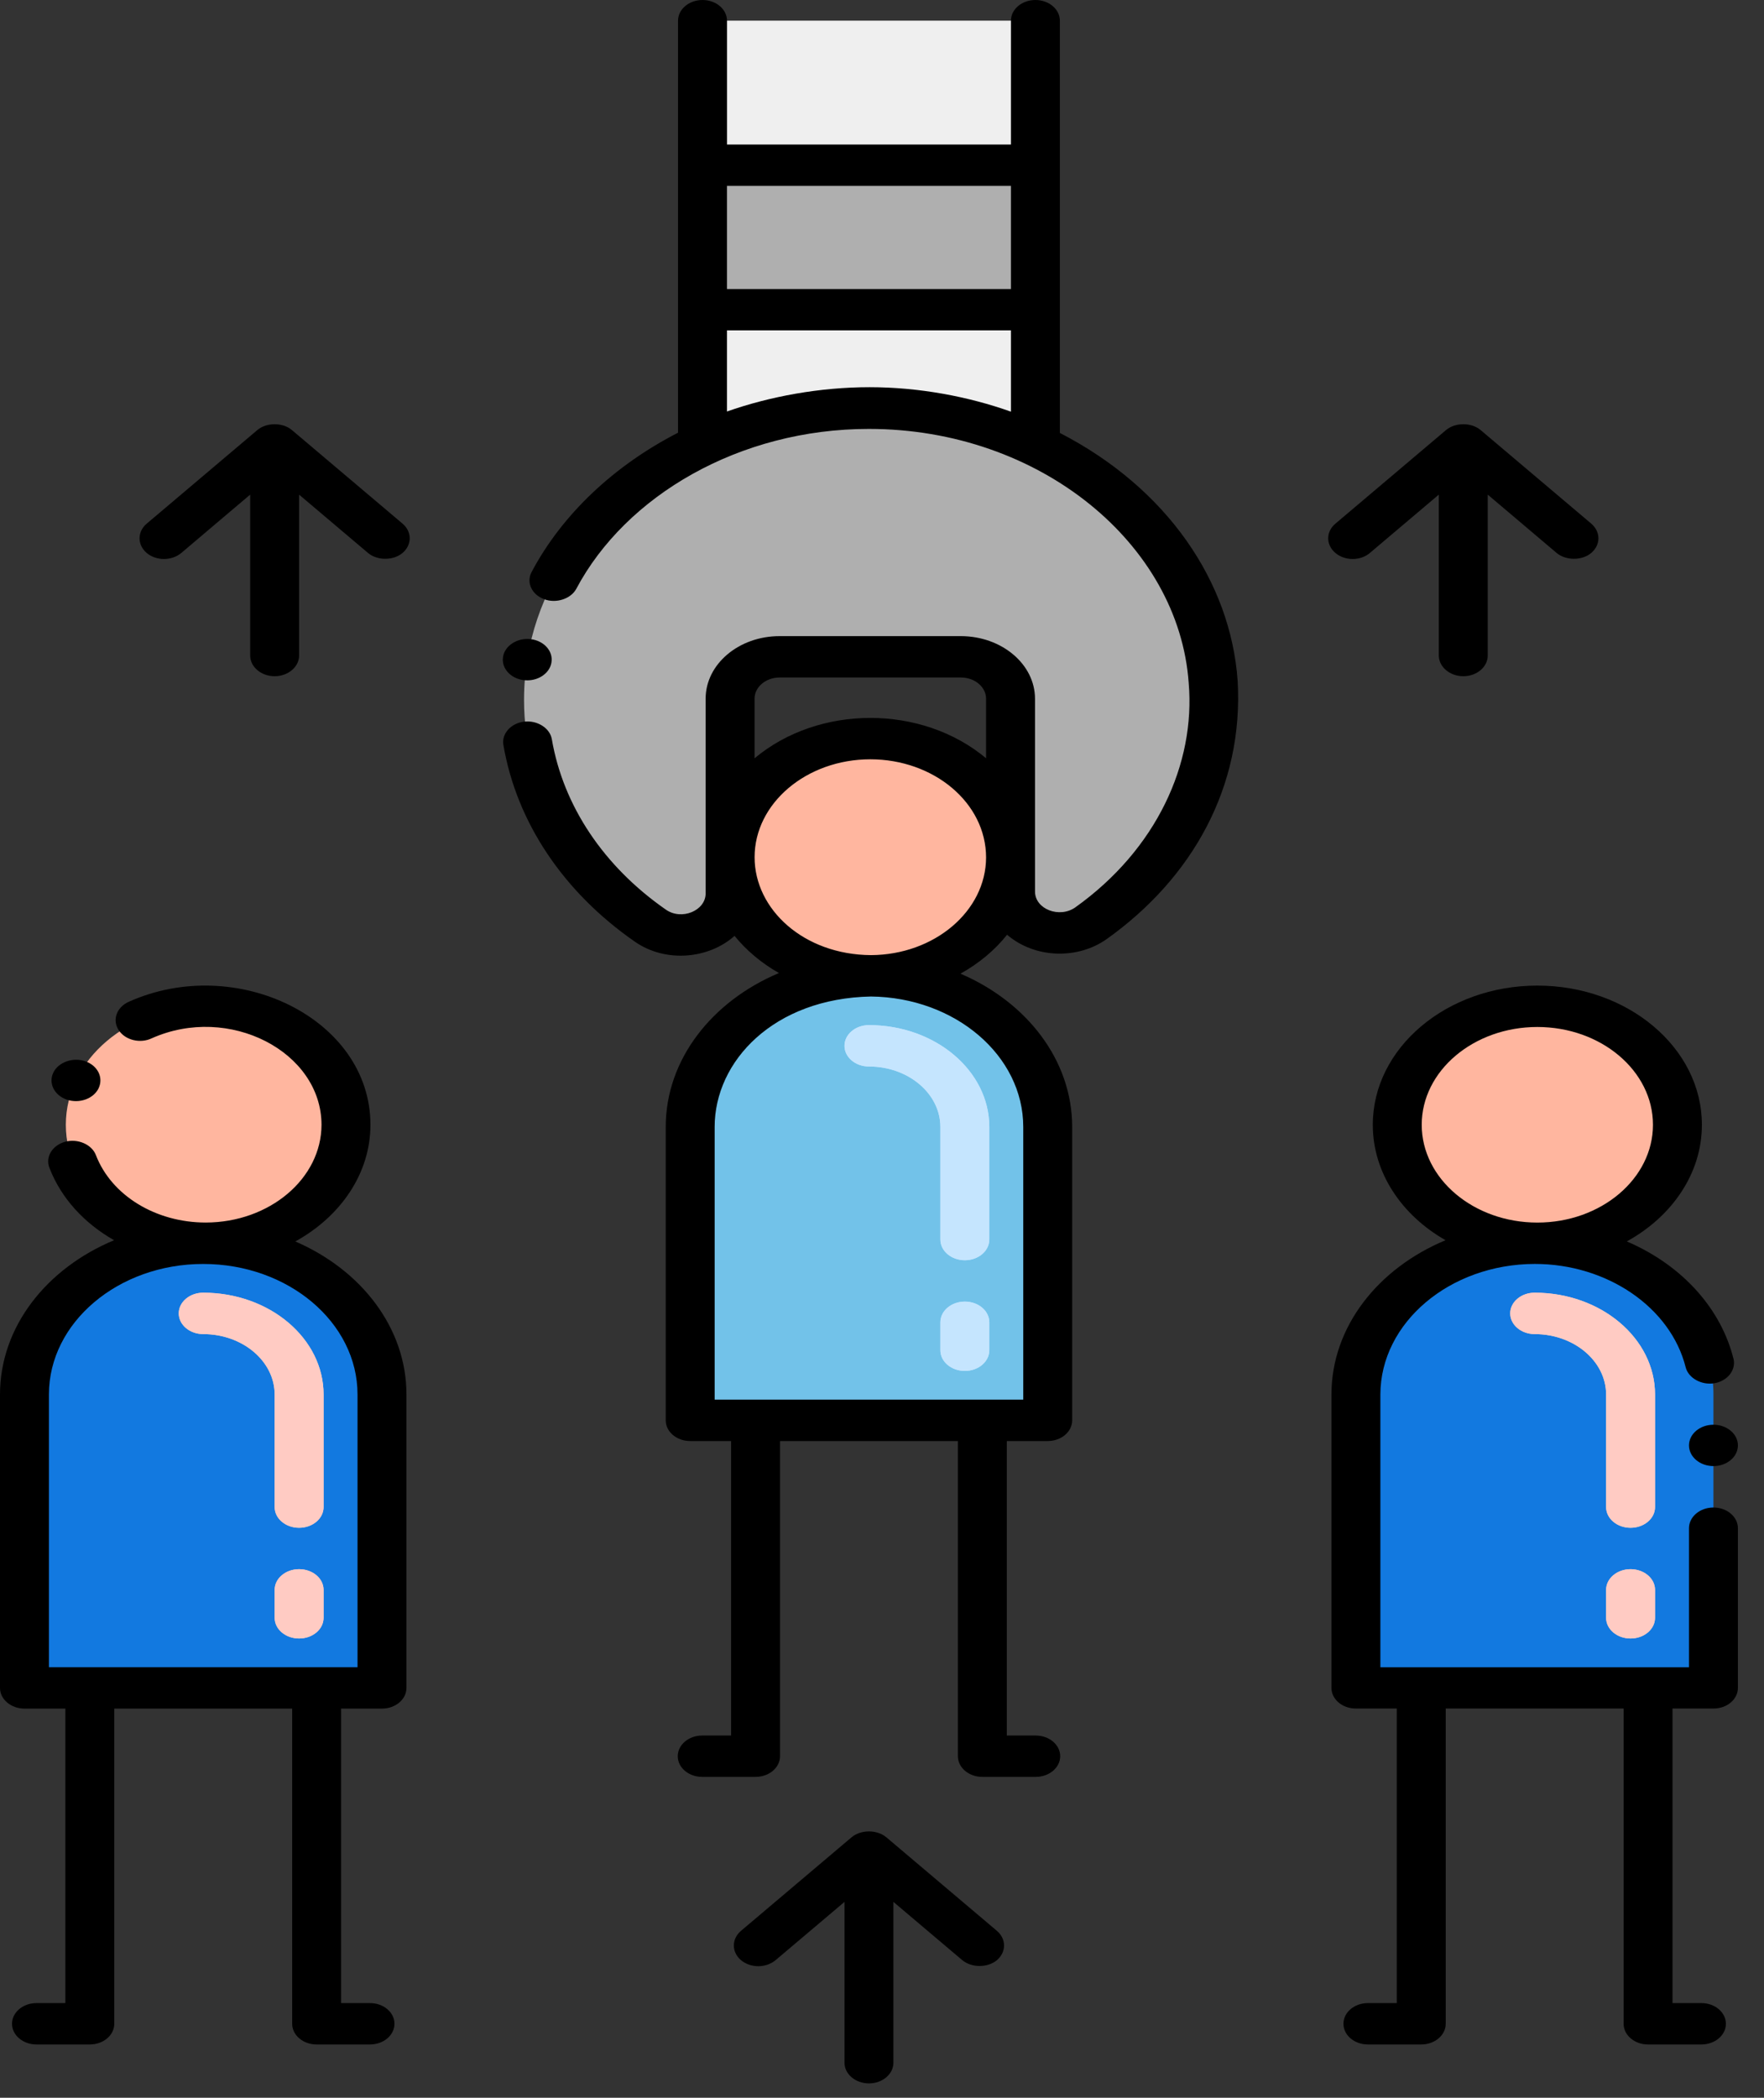 <svg width="53" height="63" viewBox="0 0 53 63" fill="none" xmlns="http://www.w3.org/2000/svg">
<rect x="0" y="0" width="53" height="63" fill="#333333" stroke="none"/>
<path d="M31.108 0.621V13.354C27.772 11.786 24.05 11.977 21.107 13.352V0.621H31.108Z" fill="#EFEFEF"/>
<path d="M26.149 29.306C28.476 29.306 30.362 27.711 30.362 25.744C30.362 23.777 28.476 22.182 26.149 22.182C23.823 22.182 21.936 23.777 21.936 25.744C21.936 27.711 23.823 29.306 26.149 29.306Z" fill="#FFB69F"/>
<path d="M26.108 29.302C23.141 29.302 20.736 31.336 20.736 33.844V42.656H31.479V33.844C31.479 31.336 29.074 29.302 26.108 29.302Z" fill="#72C2E9"/>
<path d="M28.989 41.171C28.583 41.171 28.254 40.893 28.254 40.55V39.711C28.254 39.367 28.583 39.089 28.989 39.089C29.395 39.089 29.724 39.367 29.724 39.711V40.55C29.724 40.893 29.395 41.171 28.989 41.171ZM28.989 37.847C28.583 37.847 28.254 37.568 28.254 37.225V33.844C28.254 32.843 27.291 32.029 26.108 32.029C25.702 32.029 25.373 31.751 25.373 31.408C25.373 31.064 25.702 30.786 26.108 30.786C28.102 30.786 29.724 32.158 29.724 33.844V37.225C29.724 37.568 29.395 37.847 28.989 37.847Z" fill="#C5E5FE"/>
<path d="M46.19 37.337C48.515 37.337 50.399 35.744 50.399 33.779C50.399 31.814 48.515 30.221 46.19 30.221C43.866 30.221 41.981 31.814 41.981 33.779C41.981 35.744 43.866 37.337 46.19 37.337Z" fill="#FFB69F"/>
<path d="M46.11 37.337C43.143 37.337 40.738 39.371 40.738 41.879V50.691H51.481V41.879C51.481 39.371 49.076 37.337 46.11 37.337Z" fill="#1279E0"/>
<path d="M6.186 37.337C8.511 37.337 10.395 35.744 10.395 33.779C10.395 31.814 8.511 30.221 6.186 30.221C3.862 30.221 1.978 31.814 1.978 33.779C1.978 35.744 3.862 37.337 6.186 37.337Z" fill="#FFB69F"/>
<path d="M6.107 37.337C3.14 37.337 0.735 39.371 0.735 41.879V50.691H11.478V41.879C11.478 39.371 9.073 37.337 6.107 37.337Z" fill="#1279E0"/>
<path d="M8.987 49.207C8.581 49.207 8.252 48.929 8.252 48.586V47.746C8.252 47.403 8.581 47.125 8.987 47.125C9.393 47.125 9.722 47.403 9.722 47.746V48.586C9.722 48.929 9.393 49.207 8.987 49.207ZM8.987 45.882C8.581 45.882 8.252 45.604 8.252 45.261V41.879C8.252 40.879 7.289 40.065 6.106 40.065C5.7 40.065 5.371 39.787 5.371 39.443C5.371 39.1 5.7 38.822 6.106 38.822C8.1 38.822 9.722 40.194 9.722 41.879V45.261C9.722 45.604 9.393 45.882 8.987 45.882Z" fill="#FFCBC3"/>
<path d="M48.991 49.207C48.585 49.207 48.256 48.929 48.256 48.586V47.746C48.256 47.403 48.585 47.125 48.991 47.125C49.397 47.125 49.726 47.403 49.726 47.746V48.586C49.726 48.929 49.397 49.207 48.991 49.207ZM48.991 45.882C48.585 45.882 48.256 45.604 48.256 45.261V41.879C48.256 40.879 47.293 40.065 46.11 40.065C45.704 40.065 45.375 39.787 45.375 39.443C45.375 39.1 45.704 38.822 46.11 38.822C48.104 38.822 49.726 40.194 49.726 41.879V45.261C49.726 45.604 49.397 45.882 48.991 45.882Z" fill="#FFCBC3"/>
<path d="M32.781 27.724C31.826 28.405 30.362 27.829 30.362 26.773V20.984C30.362 20.29 29.694 19.726 28.874 19.726H23.421C22.601 19.726 21.936 20.288 21.936 20.981V26.832C21.936 27.876 20.496 28.463 19.54 27.799C17.224 26.191 15.745 23.753 15.745 21.021C15.745 17.596 17.991 14.812 21.107 13.353C24.05 11.978 27.772 11.787 31.108 13.355C34.125 14.77 36.232 17.422 36.45 20.474C36.659 23.382 35.189 26.009 32.781 27.724Z" fill="#AFAFAF"/>
<path d="M31.109 4.961H21.107V9.301H31.109V4.961Z" fill="#AFAFAF"/>
<path d="M28.989 41.171C28.583 41.171 28.254 40.893 28.254 40.55V39.711C28.254 39.367 28.583 39.089 28.989 39.089C29.395 39.089 29.724 39.367 29.724 39.711V40.55C29.724 40.893 29.395 41.171 28.989 41.171ZM28.989 37.847C28.583 37.847 28.254 37.568 28.254 37.225V33.844C28.254 32.843 27.291 32.029 26.108 32.029C25.702 32.029 25.373 31.751 25.373 31.408C25.373 31.064 25.702 30.786 26.108 30.786C28.102 30.786 29.724 32.158 29.724 33.844V37.225C29.724 37.568 29.395 37.847 28.989 37.847Z" fill="#C5E5FE"/>
<path d="M8.987 49.207C8.581 49.207 8.252 48.929 8.252 48.586V47.746C8.252 47.403 8.581 47.125 8.987 47.125C9.393 47.125 9.722 47.403 9.722 47.746V48.586C9.722 48.929 9.393 49.207 8.987 49.207ZM8.987 45.882C8.581 45.882 8.252 45.604 8.252 45.261V41.879C8.252 40.879 7.289 40.065 6.106 40.065C5.7 40.065 5.371 39.787 5.371 39.443C5.371 39.1 5.7 38.822 6.106 38.822C8.1 38.822 9.722 40.194 9.722 41.879V45.261C9.722 45.604 9.393 45.882 8.987 45.882Z" fill="#FFCBC3"/>
<path d="M48.991 49.207C48.585 49.207 48.256 48.929 48.256 48.586V47.746C48.256 47.403 48.585 47.125 48.991 47.125C49.397 47.125 49.726 47.403 49.726 47.746V48.586C49.726 48.929 49.397 49.207 48.991 49.207ZM48.991 45.882C48.585 45.882 48.256 45.604 48.256 45.261V41.88C48.256 40.879 47.293 40.065 46.11 40.065C45.704 40.065 45.375 39.787 45.375 39.444C45.375 39.1 45.704 38.822 46.11 38.822C48.104 38.822 49.726 40.194 49.726 41.88V45.261C49.726 45.604 49.397 45.882 48.991 45.882Z" fill="#FFCBC3"/>
<path d="M51.134 33.779C51.134 31.474 48.916 29.599 46.19 29.599C43.464 29.599 41.246 31.474 41.246 33.779C41.246 35.221 42.114 36.495 43.432 37.246C41.406 38.088 40.004 39.845 40.004 41.88V50.691C40.004 51.022 40.316 51.31 40.739 51.31H41.967V60.156H41.099C40.693 60.156 40.364 60.434 40.364 60.777C40.364 61.12 40.693 61.399 41.099 61.399H42.702C43.108 61.399 43.437 61.12 43.437 60.777V51.31H48.782V60.778C48.782 61.121 49.11 61.399 49.516 61.399H51.12C51.526 61.399 51.855 61.121 51.855 60.778C51.855 60.434 51.526 60.156 51.12 60.156H50.251V51.31H51.481C51.908 51.31 52.216 51.018 52.216 50.691V45.894C52.216 45.551 51.886 45.273 51.481 45.273C51.075 45.273 50.746 45.551 50.746 45.894V50.07C38.653 50.07 52.297 50.07 41.474 50.07V41.88C41.477 39.722 43.558 37.963 46.113 37.958C48.288 37.958 50.193 39.263 50.646 41.06C50.728 41.388 51.128 41.609 51.516 41.54C51.913 41.468 52.166 41.137 52.083 40.801C52.083 40.801 52.083 40.799 52.081 40.799C51.717 39.345 50.595 38.02 48.878 37.282C50.233 36.536 51.134 35.246 51.134 33.779ZM46.19 36.716C44.275 36.716 42.716 35.399 42.716 33.779C42.716 32.16 44.275 30.842 46.19 30.842C48.106 30.842 49.664 32.16 49.664 33.779C49.664 35.399 48.105 36.716 46.19 36.716Z" fill="black"/>
<path d="M51.481 44.029C51.887 44.029 52.216 43.751 52.216 43.408C52.216 43.065 51.887 42.787 51.481 42.787C51.075 42.787 50.746 43.065 50.746 43.408C50.746 43.751 51.075 44.029 51.481 44.029Z" fill="black"/>
<path d="M2.008 33.024C2.387 33.151 2.809 32.997 2.963 32.683C2.963 32.681 2.963 32.681 2.963 32.681C3.116 32.36 2.933 31.998 2.557 31.87C2.187 31.743 1.749 31.902 1.602 32.213C1.449 32.532 1.631 32.895 2.008 33.024Z" fill="black"/>
<path d="M0 41.879V50.691C0 51.034 0.329 51.312 0.735 51.312H1.964V60.156H1.096C0.69 60.156 0.361 60.434 0.361 60.777C0.361 61.12 0.69 61.399 1.096 61.399H2.699C3.105 61.399 3.434 61.12 3.434 60.777V51.312H8.778V60.777C8.778 61.12 9.107 61.399 9.513 61.399H11.117C11.523 61.399 11.852 61.12 11.852 60.777C11.852 60.434 11.523 60.156 11.117 60.156H10.248V51.312H11.477C11.883 51.312 12.212 51.034 12.212 50.691V41.879C12.212 39.875 10.852 38.138 8.873 37.283C10.229 36.536 11.13 35.246 11.13 33.779C11.13 30.584 7.091 28.634 3.863 30.088C3.507 30.25 3.369 30.625 3.56 30.928C3.761 31.245 4.217 31.343 4.554 31.184C6.881 30.143 9.656 31.584 9.66 33.779C9.657 35.395 8.099 36.712 6.182 36.715C4.677 36.715 3.348 35.902 2.881 34.689C2.76 34.371 2.337 34.185 1.955 34.289C1.565 34.399 1.358 34.75 1.485 35.072C1.836 35.985 2.533 36.738 3.428 37.246C1.401 38.088 0 39.845 0 41.879ZM6.106 37.959C8.663 37.959 10.742 39.718 10.742 41.879V50.069H1.47V41.879C1.47 39.718 3.55 37.959 6.106 37.959Z" fill="black"/>
<path d="M26.108 62.568C26.514 62.568 26.843 62.289 26.843 61.946V57.117L28.912 58.867C29.192 59.1 29.674 59.1 29.953 58.867C30.238 58.623 30.238 58.23 29.953 57.987L26.628 55.175C26.349 54.942 25.867 54.942 25.588 55.175L22.263 57.987C21.977 58.23 21.977 58.623 22.263 58.867C22.561 59.113 23.021 59.105 23.306 58.864L25.373 57.117V61.946C25.373 62.289 25.702 62.568 26.108 62.568Z" fill="black"/>
<path d="M8.252 20.308C8.655 20.308 8.987 20.029 8.987 19.686V14.855L11.057 16.606C11.333 16.84 11.818 16.84 12.095 16.606C12.389 16.353 12.374 15.963 12.095 15.726L8.77 12.915C8.493 12.682 8.008 12.682 7.732 12.915L4.407 15.727C4.122 15.968 4.122 16.363 4.407 16.606C4.689 16.845 5.152 16.852 5.448 16.606C5.448 16.603 7.515 14.857 7.517 14.854V19.686C7.517 20.029 7.847 20.308 8.252 20.308Z" fill="black"/>
<path d="M44.485 12.915C44.209 12.682 43.724 12.682 43.447 12.915L40.122 15.727C39.834 15.968 39.834 16.363 40.122 16.606C40.406 16.847 40.872 16.85 41.16 16.606C41.16 16.606 41.084 16.668 43.23 14.854V19.686C43.23 20.029 43.562 20.308 43.968 20.308C44.37 20.308 44.7 20.029 44.7 19.686V14.855L46.769 16.606C47.048 16.84 47.534 16.84 47.81 16.606C48.097 16.359 48.097 15.974 47.81 15.726L44.485 12.915Z" fill="black"/>
<path d="M21.107 0C20.702 0 20.372 0.278 20.372 0.621V12.995C18.441 13.985 16.886 15.457 15.975 17.173C15.803 17.488 15.976 17.856 16.345 17.993C16.704 18.133 17.153 17.986 17.315 17.683C18.801 14.884 22.219 12.881 26.105 12.881C31.253 12.881 35.42 16.346 35.715 20.511C35.921 22.937 34.748 25.51 32.308 27.25C31.832 27.586 31.097 27.305 31.097 26.773C31.097 14.715 31.097 26.071 31.097 20.984C31.097 19.95 30.1 19.107 28.874 19.104H23.421C22.198 19.104 21.201 19.947 21.201 20.981V26.832C21.201 27.35 20.48 27.649 20.008 27.319C18.141 26.022 16.924 24.205 16.58 22.199C16.524 21.866 16.142 21.625 15.748 21.672C15.345 21.721 15.066 22.038 15.125 22.375C15.522 24.69 16.924 26.787 19.073 28.279C19.99 28.92 21.286 28.805 22.07 28.106C22.427 28.545 22.88 28.925 23.404 29.222C21.392 30.067 20.002 31.819 20.002 33.844V42.655C20.002 42.999 20.331 43.277 20.737 43.277H21.966V52.121H21.097C20.692 52.121 20.363 52.399 20.363 52.742C20.363 53.085 20.692 53.363 21.097 53.363H22.701C23.107 53.363 23.436 53.085 23.436 52.742V43.277H28.78V52.742C28.78 53.085 29.109 53.363 29.515 53.363H31.119C31.524 53.363 31.854 53.085 31.854 52.742C31.854 52.399 31.524 52.121 31.119 52.121H30.25V43.277H31.479C31.885 43.277 32.214 42.999 32.214 42.655V33.844C32.214 31.834 30.846 30.093 28.858 29.241C29.411 28.933 29.889 28.536 30.258 28.072C31.098 28.791 32.386 28.819 33.255 28.199C35.802 26.386 37.375 23.645 37.185 20.436C36.971 17.47 35.068 14.662 31.844 13.002V0.621C31.844 0.278 31.515 0 31.109 0C30.703 0 30.374 0.278 30.374 0.621V4.34H21.843V0.621C21.842 0.278 21.513 0 21.107 0ZM23.421 20.347H28.874C29.289 20.347 29.627 20.633 29.627 20.984V22.772C27.697 21.157 24.604 21.156 22.671 22.773V20.981C22.671 20.633 23.009 20.347 23.421 20.347ZM30.744 33.844V42.034H21.472V33.844C21.472 31.866 23.249 29.982 26.169 29.927C28.697 29.954 30.744 31.7 30.744 33.844ZM22.672 25.744C22.672 24.123 24.232 22.803 26.15 22.803C28.05 22.803 29.627 24.104 29.627 25.754C29.621 27.365 28.073 28.675 26.169 28.684C24.149 28.672 22.672 27.312 22.672 25.744ZM30.374 12.363C29.102 11.91 27.614 11.628 26.129 11.628H26.126C24.642 11.628 23.135 11.903 21.842 12.358V9.922H30.374V12.363ZM30.374 5.583V8.68H21.842V5.583H30.374Z" fill="black"/>
<path d="M15.114 19.726C15.053 20.095 15.39 20.432 15.842 20.432C16.207 20.432 16.522 20.201 16.569 19.892C16.623 19.556 16.347 19.241 15.94 19.194C15.54 19.149 15.166 19.392 15.114 19.726Z" fill="black"/>
</svg>
